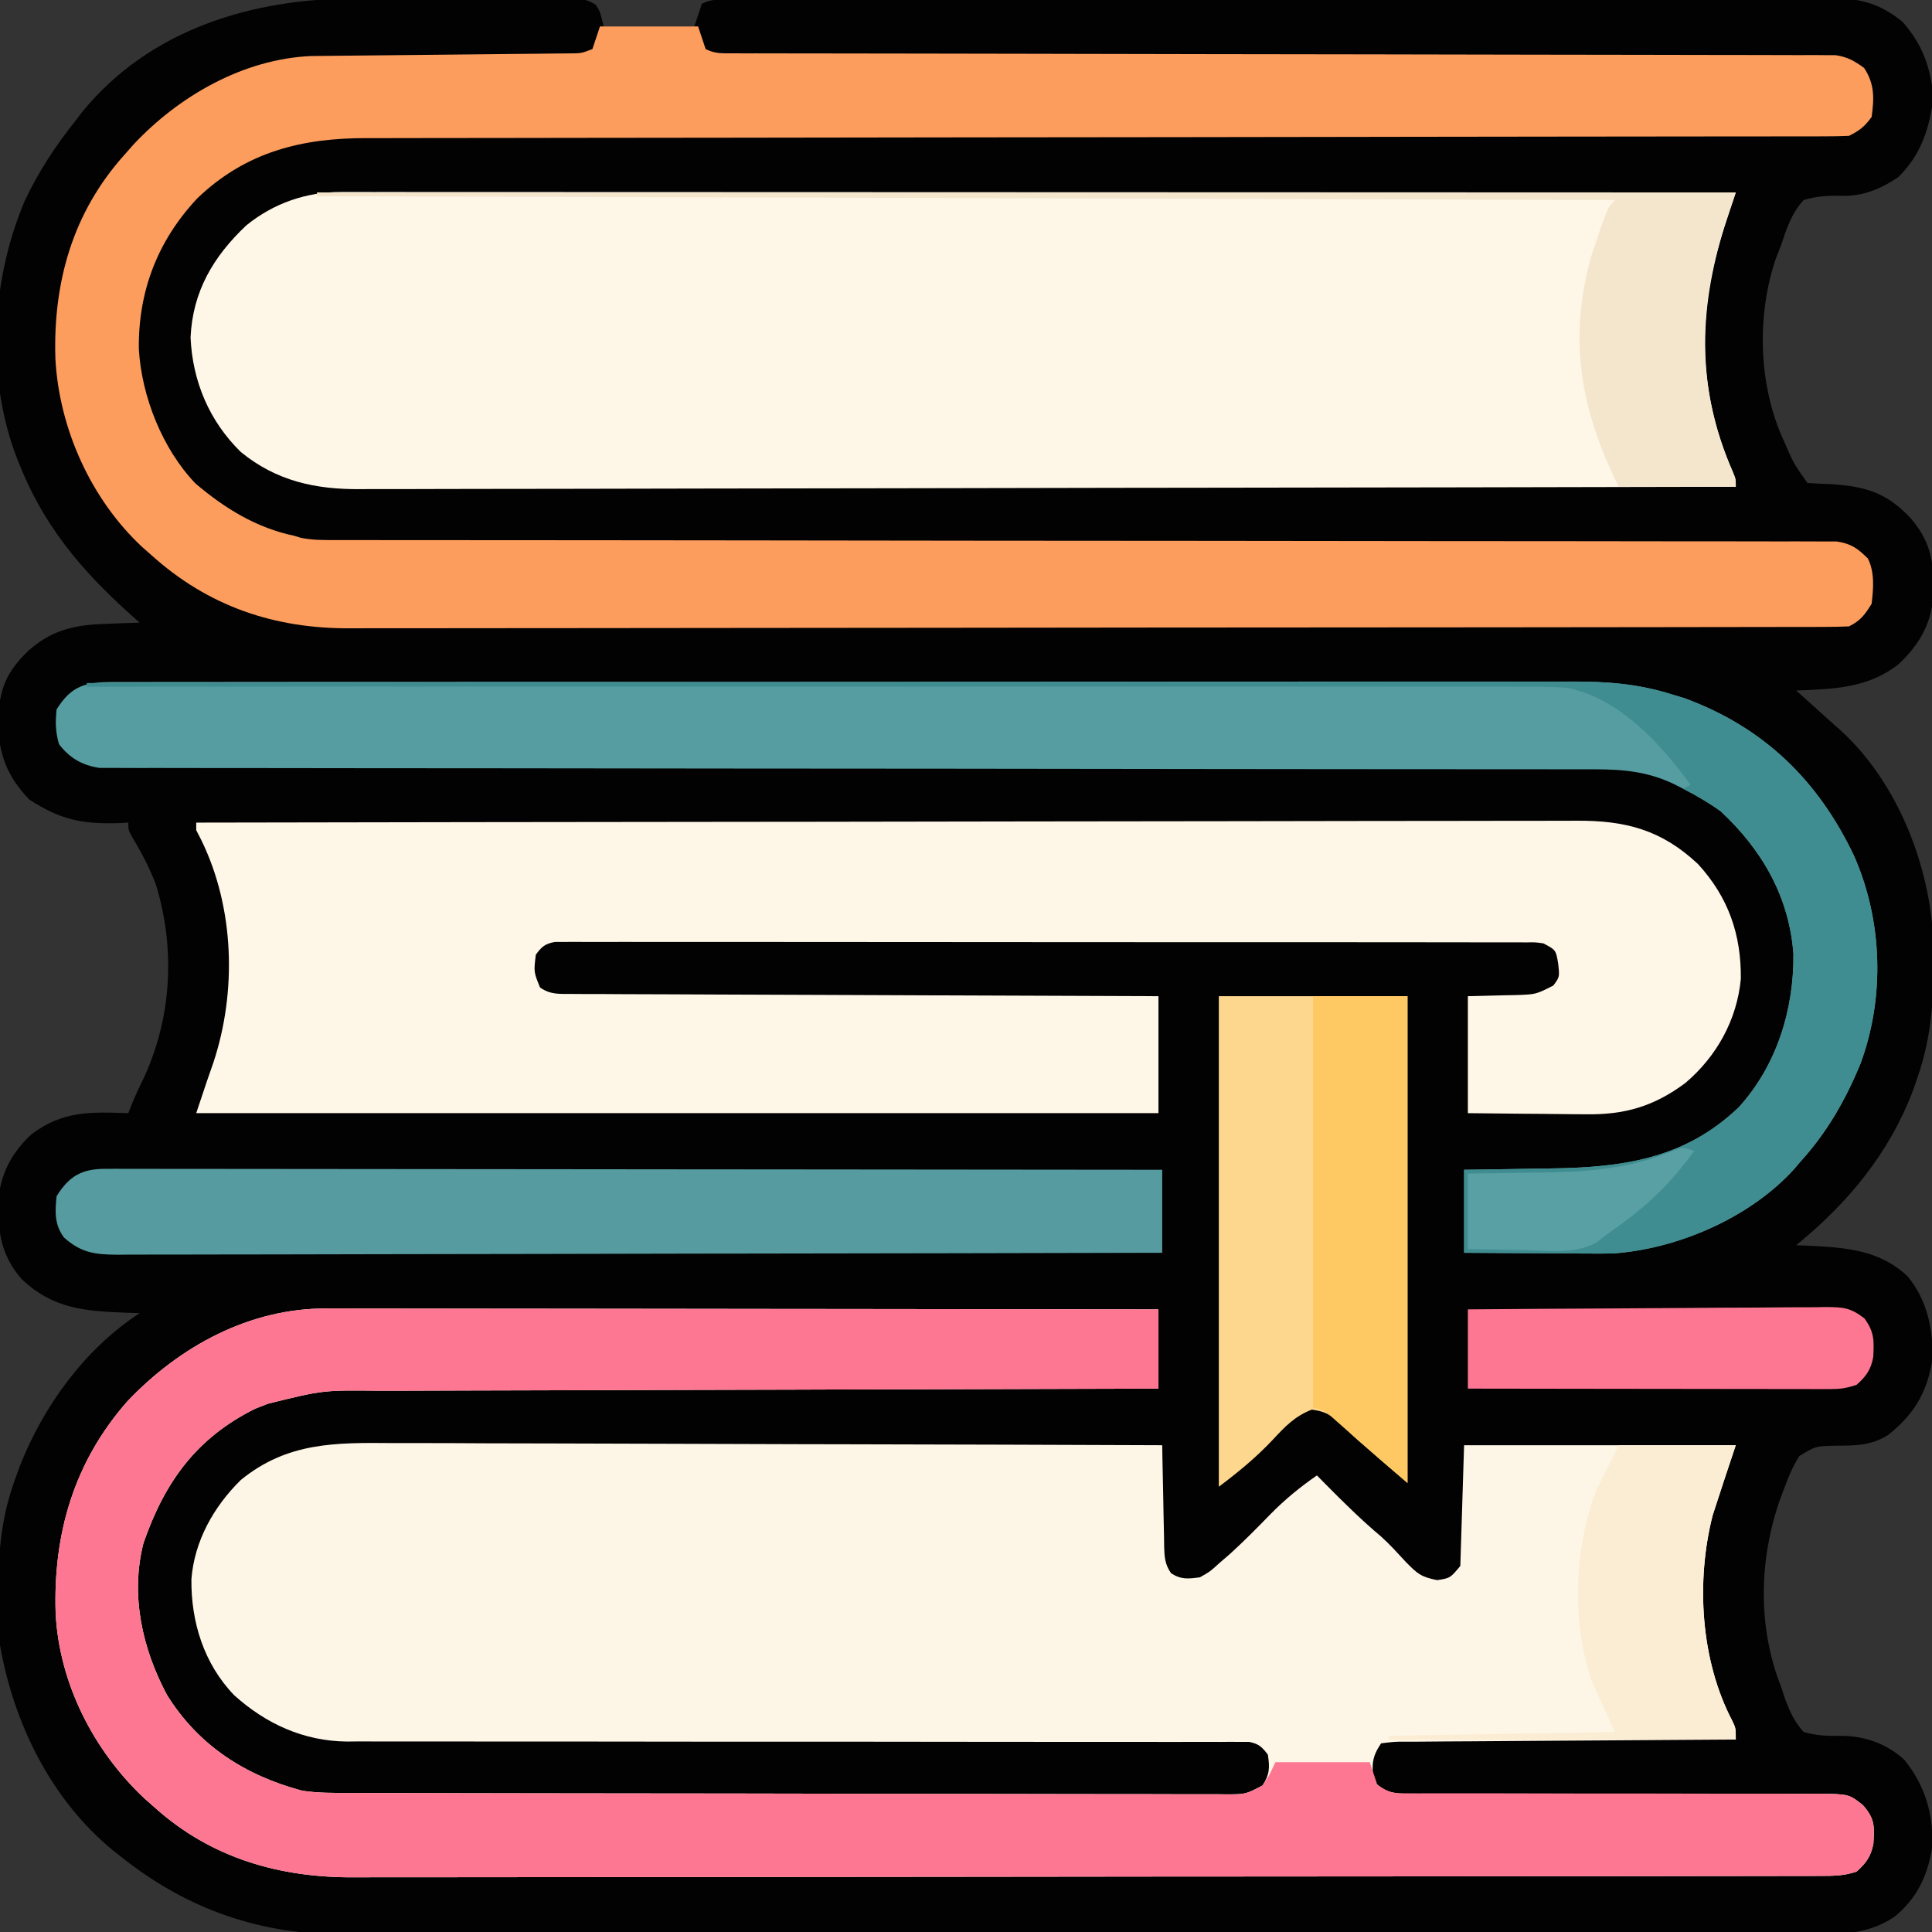 <?xml version="1.0" encoding="UTF-8"?>
<svg version="1.1" xmlns="http://www.w3.org/2000/svg" width="512" height="512">
<rect width="100%" height="100%" fill="#333333" stroke="none"/>
<path d="M0 0 C1.768 -0.002 3.536 -0.005 5.304 -0.009 C8.98 -0.013 12.655 -0.007 16.332 0.007 C21.045 0.025 25.758 0.014 30.471 -0.003 C34.108 -0.014 37.746 -0.011 41.383 -0.003 C43.122 -0.001 44.861 -0.003 46.6 -0.01 C49.02 -0.018 51.439 -0.006 53.858 0.01 C54.575 0.004 55.292 -0.002 56.03 -0.008 C58.856 0.028 60.855 0.077 63.241 1.673 C64.336 3.398 64.336 3.398 65.336 7.398 C73.256 7.398 81.176 7.398 89.336 7.398 C89.996 5.418 90.656 3.438 91.336 1.398 C93.84 0.146 95.535 0.27 98.339 0.264 C99.404 0.26 100.469 0.255 101.566 0.251 C102.745 0.251 103.924 0.251 105.14 0.251 C106.385 0.248 107.631 0.244 108.914 0.24 C112.383 0.23 115.852 0.226 119.321 0.224 C123.058 0.22 126.795 0.21 130.532 0.202 C139.564 0.182 148.595 0.172 157.627 0.163 C161.878 0.158 166.13 0.153 170.382 0.148 C184.514 0.131 198.646 0.116 212.778 0.109 C216.447 0.107 220.116 0.105 223.785 0.103 C224.697 0.103 225.608 0.102 226.548 0.102 C241.319 0.094 256.089 0.068 270.859 0.036 C286.02 0.003 301.18 -0.015 316.34 -0.019 C324.854 -0.021 333.368 -0.03 341.881 -0.055 C349.133 -0.077 356.384 -0.085 363.635 -0.075 C367.334 -0.071 371.033 -0.072 374.732 -0.092 C378.745 -0.113 382.757 -0.102 386.77 -0.089 C387.936 -0.1 389.102 -0.111 390.304 -0.123 C398.135 -0.06 403.331 1.152 409.543 6.188 C414.803 12.202 416.865 17.998 417.711 25.898 C416.824 34.175 414.427 41.498 408.336 47.398 C403.691 50.486 398.932 52.489 393.312 52.293 C389.697 52.204 386.811 52.369 383.336 53.398 C380.11 56.939 378.817 60.895 377.336 65.398 C376.927 66.434 376.519 67.469 376.098 68.535 C370.765 83.728 371.3 102.604 378.059 117.191 C380.64 123.183 380.64 123.183 384.336 128.398 C386.501 128.532 388.668 128.63 390.836 128.711 C399.971 129.35 405.478 131.068 411.773 137.836 C417.342 144.305 417.959 150.245 417.707 158.598 C416.98 166.048 413.927 171.197 408.586 176.336 C400.422 182.785 391.438 182.982 381.336 183.398 C381.977 183.967 382.617 184.535 383.277 185.121 C385.978 187.532 388.657 189.964 391.336 192.398 C391.965 192.948 392.594 193.497 393.242 194.062 C408.321 207.932 416.797 229.814 417.719 249.926 C418.045 262.63 417.605 274.36 413.336 286.398 C412.974 287.445 412.611 288.492 412.238 289.57 C405.905 306.144 394.971 319.303 381.336 330.398 C382.314 330.436 383.293 330.473 384.301 330.512 C394.267 331.012 403.206 331.494 410.832 338.59 C416.185 345.027 417.872 353.226 417.336 361.398 C415.838 369.81 412.322 375.462 405.629 380.746 C401.027 383.543 397.038 383.497 391.711 383.523 C386.477 383.652 386.477 383.652 382.176 386.254 C380.522 388.915 379.399 391.451 378.336 394.398 C377.941 395.44 377.547 396.482 377.141 397.555 C371.473 413.568 371.061 431.504 377.336 447.398 C377.714 448.547 378.091 449.696 378.48 450.879 C379.79 454.253 380.904 456.713 383.336 459.398 C386.71 460.378 389.571 460.462 393.078 460.418 C399.364 460.38 405.297 462.447 409.988 466.746 C415.59 473.614 417.91 481.649 417.336 490.398 C416.019 497.794 413.244 503.609 407.336 508.398 C399.605 513.595 391.587 512.961 382.633 512.913 C380.915 512.918 379.198 512.925 377.48 512.934 C372.769 512.953 368.058 512.946 363.347 512.936 C358.262 512.929 353.177 512.945 348.093 512.958 C338.132 512.98 328.171 512.98 318.21 512.971 C310.108 512.965 302.006 512.966 293.905 512.973 C292.751 512.974 291.598 512.974 290.409 512.975 C288.066 512.977 285.722 512.979 283.378 512.981 C261.395 512.998 239.411 512.989 217.428 512.972 C197.343 512.957 177.259 512.972 157.174 513.001 C136.534 513.03 115.894 513.041 95.254 513.032 C92.916 513.031 90.577 513.03 88.239 513.029 C87.089 513.028 85.938 513.028 84.753 513.027 C76.673 513.025 68.593 513.035 60.512 513.049 C50.647 513.067 40.782 513.067 30.917 513.044 C25.89 513.033 20.863 513.03 15.836 513.048 C11.221 513.065 6.606 513.059 1.991 513.034 C0.334 513.029 -1.323 513.033 -2.98 513.046 C-25.477 513.209 -44.991 506.503 -62.664 492.398 C-63.382 491.834 -64.1 491.269 -64.84 490.688 C-81.26 477.105 -91.015 457.1 -94.664 436.398 C-95.074 431.784 -95.142 427.216 -95.102 422.586 C-95.094 421.361 -95.086 420.135 -95.079 418.873 C-94.908 409.45 -93.889 401.272 -90.664 392.398 C-90.228 391.194 -89.793 389.99 -89.344 388.75 C-83.024 372.831 -72.148 357.861 -57.664 348.398 C-58.798 348.361 -59.933 348.324 -61.102 348.285 C-72.086 347.844 -80.505 347.342 -88.898 339.395 C-94.555 333 -95.38 326.208 -95.109 317.84 C-94.217 310.944 -91.386 305.667 -86.289 300.961 C-78.02 294.75 -70.605 295.053 -60.664 295.398 C-60.384 294.678 -60.105 293.957 -59.816 293.215 C-58.717 290.529 -57.491 287.947 -56.227 285.336 C-49.073 269.356 -48.249 251.484 -53.375 234.723 C-55.05 230.403 -57.099 226.436 -59.492 222.473 C-60.664 220.398 -60.664 220.398 -60.664 218.398 C-61.57 218.445 -62.476 218.491 -63.41 218.539 C-73.132 218.827 -78.877 217.529 -86.914 212.273 C-92.826 206.093 -94.979 200.34 -95.227 191.773 C-94.889 183.158 -93.104 178.45 -86.852 172.586 C-80.517 167.087 -74.328 165.939 -66.227 165.711 C-65.4 165.677 -64.573 165.643 -63.721 165.607 C-61.702 165.526 -59.683 165.46 -57.664 165.398 C-58.807 164.381 -58.807 164.381 -59.973 163.344 C-73.431 151.267 -83.549 139.148 -90.039 122.148 C-90.278 121.524 -90.516 120.899 -90.762 120.255 C-98.383 99.115 -96.803 74.024 -88.055 53.516 C-84.439 45.837 -79.94 39.028 -74.664 32.398 C-73.869 31.356 -73.869 31.356 -73.059 30.293 C-55.065 8.035 -27.51 -0.112 0 0 Z " fill="#030202" transform="translate(94.664,-0.398)"/>
<path d="M0 0 C1.419 -0.003 1.419 -0.003 2.867 -0.005 C6.021 -0.008 9.174 0.003 12.328 0.013 C14.595 0.014 16.862 0.014 19.129 0.013 C25.273 0.012 31.417 0.024 37.561 0.038 C43.986 0.05 50.411 0.051 56.836 0.054 C67.616 0.059 78.396 0.072 89.176 0.09 C100.277 0.108 111.378 0.122 122.479 0.131 C123.164 0.131 123.849 0.132 124.555 0.132 C127.991 0.135 131.427 0.137 134.863 0.14 C163.344 0.161 191.825 0.196 220.306 0.241 C220.306 7.171 220.306 14.101 220.306 21.241 C217.512 21.246 214.717 21.252 211.838 21.258 C186.185 21.314 160.531 21.384 134.877 21.469 C131.511 21.481 128.146 21.492 124.78 21.503 C124.11 21.505 123.44 21.507 122.75 21.51 C111.916 21.545 101.082 21.57 90.249 21.591 C79.124 21.613 67.999 21.646 56.874 21.689 C50.629 21.713 44.384 21.732 38.138 21.738 C32.256 21.744 26.373 21.764 20.491 21.795 C18.336 21.804 16.182 21.807 14.027 21.806 C-1.105 21.629 -1.105 21.629 -15.694 25.241 C-16.81 25.678 -17.926 26.114 -19.077 26.565 C-34.643 34.304 -43.041 45.935 -48.694 62.241 C-52.175 76.01 -49.008 90.059 -42.483 102.354 C-34.15 115.799 -21.754 123.753 -6.634 127.79 C-2.312 128.452 1.967 128.389 6.334 128.388 C7.352 128.391 8.37 128.395 9.419 128.399 C12.835 128.41 16.252 128.414 19.668 128.418 C22.115 128.424 24.563 128.43 27.01 128.437 C34.354 128.457 41.698 128.467 49.042 128.476 C52.501 128.481 55.959 128.486 59.418 128.491 C70.914 128.508 82.41 128.523 93.906 128.53 C96.887 128.532 99.867 128.534 102.848 128.536 C103.589 128.536 104.33 128.537 105.093 128.537 C117.108 128.545 129.123 128.571 141.138 128.603 C153.473 128.636 165.809 128.654 178.144 128.658 C185.07 128.66 191.996 128.668 198.922 128.694 C205.432 128.718 211.942 128.722 218.451 128.711 C220.844 128.711 223.237 128.717 225.63 128.731 C228.889 128.748 232.147 128.741 235.406 128.728 C236.36 128.739 237.313 128.75 238.296 128.761 C243.438 128.746 243.438 128.746 247.898 126.401 C249.805 123.475 249.816 121.666 249.306 118.241 C247.762 116.211 246.878 115.35 244.35 114.866 C243.6 114.866 242.851 114.867 242.079 114.867 C240.779 114.856 240.779 114.856 239.453 114.846 C238.501 114.853 237.548 114.861 236.567 114.869 C235.555 114.865 234.543 114.861 233.501 114.857 C230.095 114.848 226.689 114.86 223.283 114.872 C220.847 114.869 218.411 114.865 215.976 114.86 C210.721 114.852 205.466 114.852 200.212 114.86 C192.602 114.872 184.993 114.863 177.383 114.848 C165.022 114.824 152.661 114.811 140.3 114.807 C139.19 114.806 139.19 114.806 138.057 114.806 C129.809 114.803 121.562 114.803 113.314 114.804 C110.328 114.804 107.342 114.804 104.356 114.805 C103.619 114.805 102.882 114.805 102.123 114.805 C89.818 114.806 77.513 114.791 65.208 114.764 C57.624 114.748 50.039 114.746 42.455 114.761 C36.633 114.772 30.811 114.762 24.99 114.744 C22.608 114.741 20.226 114.744 17.844 114.754 C14.583 114.768 11.323 114.756 8.062 114.739 C7.127 114.749 6.192 114.759 5.229 114.769 C-6.213 114.645 -16.178 110.1 -24.631 102.498 C-32.661 94.157 -36.093 83.073 -35.967 71.721 C-35.172 61.602 -30.061 52.526 -22.885 45.459 C-10.515 35.378 2.239 35.538 17.415 35.673 C19.643 35.674 21.871 35.673 24.1 35.671 C30.12 35.669 36.139 35.699 42.159 35.734 C48.461 35.765 54.763 35.768 61.065 35.774 C71.633 35.787 82.201 35.819 92.769 35.863 C103.649 35.909 114.528 35.945 125.408 35.966 C126.08 35.967 126.752 35.968 127.444 35.97 C130.815 35.976 134.186 35.983 137.557 35.989 C165.474 36.041 193.39 36.129 221.306 36.241 C221.328 37.671 221.328 37.671 221.35 39.13 C221.408 42.67 221.486 46.209 221.569 49.748 C221.602 51.279 221.63 52.811 221.653 54.342 C221.686 56.545 221.739 58.746 221.795 60.948 C221.804 61.974 221.804 61.974 221.814 63.022 C221.902 65.865 222.001 67.806 223.659 70.17 C226.31 71.893 228.223 71.656 231.306 71.241 C233.98 69.73 233.98 69.73 236.431 67.491 C237.852 66.267 237.852 66.267 239.302 65.018 C243.008 61.65 246.513 58.083 250.009 54.5 C253.846 50.598 257.814 47.351 262.306 44.241 C263.008 44.953 263.709 45.666 264.431 46.401 C269.256 51.28 274.084 56.052 279.341 60.471 C281.676 62.573 283.739 64.869 285.869 67.178 C288.904 70.255 289.823 71.147 294.181 71.991 C297.615 71.454 297.615 71.454 300.306 68.241 C300.636 57.681 300.966 47.121 301.306 36.241 C325.066 36.241 348.826 36.241 373.306 36.241 C371.821 40.696 371.821 40.696 370.306 45.241 C369.587 47.404 368.877 49.57 368.181 51.741 C367.849 52.761 367.516 53.782 367.173 54.834 C362.73 72.287 363.948 93.238 372.401 109.323 C373.306 111.241 373.306 111.241 373.306 114.241 C372.133 114.246 370.96 114.252 369.751 114.258 C358.715 114.315 347.678 114.388 336.642 114.476 C330.967 114.521 325.293 114.56 319.618 114.587 C314.146 114.613 308.673 114.653 303.201 114.704 C301.11 114.72 299.018 114.732 296.926 114.738 C294.005 114.748 291.084 114.776 288.162 114.808 C287.29 114.807 286.419 114.805 285.52 114.804 C282.876 114.81 282.876 114.81 279.306 115.241 C276.837 118.945 276.837 120.862 277.306 125.241 C280.21 128.126 282.358 128.614 286.379 128.606 C287.914 128.614 287.914 128.614 289.48 128.622 C290.597 128.612 291.714 128.603 292.864 128.594 C294.045 128.596 295.226 128.598 296.443 128.6 C299.679 128.604 302.914 128.595 306.15 128.582 C309.539 128.573 312.929 128.584 316.319 128.595 C327.134 128.625 337.949 128.624 348.764 128.605 C355.87 128.592 362.976 128.594 370.082 128.623 C373.455 128.636 376.827 128.639 380.2 128.618 C383.964 128.599 387.726 128.611 391.489 128.629 C393.159 128.609 393.159 128.609 394.862 128.588 C403.29 128.678 403.29 128.678 406.999 131.622 C410.192 135.246 410.054 137.236 409.771 141.862 C409.118 145.206 407.838 146.998 405.306 149.241 C401.862 150.388 399.21 150.369 395.576 150.375 C394.885 150.377 394.194 150.379 393.481 150.382 C391.148 150.389 388.815 150.388 386.481 150.388 C384.798 150.391 383.115 150.395 381.432 150.399 C376.793 150.409 372.154 150.413 367.515 150.415 C362.517 150.419 357.519 150.429 352.521 150.437 C340.44 150.457 328.36 150.467 316.279 150.476 C310.59 150.481 304.9 150.486 299.211 150.491 C280.296 150.508 261.38 150.523 242.465 150.53 C237.554 150.532 232.644 150.534 227.733 150.536 C225.902 150.536 225.902 150.536 224.034 150.537 C204.277 150.545 184.519 150.571 164.761 150.603 C144.474 150.636 124.186 150.654 103.899 150.658 C92.51 150.66 81.12 150.668 69.731 150.694 C60.027 150.716 50.324 150.724 40.621 150.714 C35.673 150.709 30.726 150.711 25.778 150.731 C21.24 150.748 16.702 150.747 12.164 150.732 C10.531 150.73 8.897 150.734 7.264 150.746 C-12.471 150.881 -30.695 145.729 -45.694 132.241 C-47.036 131.055 -47.036 131.055 -48.405 129.846 C-61.888 117.231 -71.038 99.289 -71.948 80.733 C-72.625 59.682 -67.065 40.676 -52.959 24.627 C-39.073 9.999 -20.468 -0.137 0 0 Z " fill="#FDF5E6" transform="translate(86.694,346.759)"/>
<path d="M0 0 C1.318 -0.002 2.635 -0.004 3.993 -0.006 C5.459 -0.003 6.925 -0 8.391 0.003 C9.945 0.002 11.5 0.001 13.054 0 C17.332 -0.002 21.61 0.002 25.888 0.007 C30.499 0.011 35.11 0.01 39.72 0.009 C47.711 0.009 55.702 0.012 63.692 0.017 C75.245 0.025 86.799 0.028 98.352 0.029 C117.095 0.031 135.839 0.038 154.582 0.048 C172.792 0.057 191.001 0.064 209.211 0.068 C210.333 0.068 211.455 0.069 212.611 0.069 C218.24 0.07 223.869 0.071 229.498 0.073 C276.21 0.083 322.923 0.101 369.636 0.123 C369.435 0.723 369.235 1.324 369.028 1.942 C368.762 2.739 368.496 3.536 368.222 4.357 C367.96 5.143 367.698 5.928 367.427 6.738 C359.726 29.938 358.881 51.564 368.901 74.303 C369.636 76.123 369.636 76.123 369.636 78.123 C321.685 78.238 273.734 78.326 225.784 78.378 C220.121 78.385 214.458 78.391 208.796 78.398 C207.669 78.399 206.541 78.4 205.38 78.402 C187.133 78.423 168.886 78.463 150.639 78.509 C131.912 78.556 113.186 78.583 94.459 78.593 C82.906 78.6 71.353 78.622 59.801 78.663 C51.876 78.689 43.951 78.697 36.026 78.691 C31.455 78.687 26.885 78.692 22.314 78.719 C18.124 78.744 13.934 78.745 9.744 78.728 C8.234 78.725 6.723 78.732 5.213 78.747 C-6.692 78.865 -17.134 76.614 -26.556 68.896 C-34.889 60.726 -39.344 50.216 -39.864 38.561 C-39.313 26.352 -33.82 17.098 -25.114 8.873 C-17.87 2.976 -9.224 -0.003 0 0 Z " fill="#FEF6E7" transform="translate(90.364,50.877)"/>
<path d="M0 0 C48.112 -0.092 96.224 -0.162 144.336 -0.204 C150.017 -0.209 155.697 -0.214 161.377 -0.22 C162.508 -0.221 163.639 -0.222 164.804 -0.223 C183.113 -0.24 201.423 -0.272 219.733 -0.309 C238.52 -0.346 257.308 -0.368 276.096 -0.376 C287.688 -0.382 299.281 -0.399 310.874 -0.432 C318.824 -0.453 326.774 -0.459 334.723 -0.454 C339.31 -0.451 343.896 -0.455 348.483 -0.477 C352.685 -0.496 356.887 -0.497 361.089 -0.484 C362.606 -0.482 364.123 -0.487 365.64 -0.5 C378.725 -0.602 388.31 1.887 398 11 C406.037 19.771 409.459 29.658 409.34 41.418 C408.307 52.306 402.921 61.972 394.645 69 C386.285 75.221 378.499 77.481 368.152 77.293 C366.806 77.287 366.806 77.287 365.433 77.28 C362.601 77.263 359.77 77.226 356.938 77.188 C355.003 77.172 353.069 77.159 351.135 77.146 C346.423 77.116 341.712 77.057 337 77 C337 66.77 337 56.54 337 46 C346.75 45.75 346.75 45.75 349.804 45.702 C355.047 45.519 355.047 45.519 359.645 43.18 C361.326 40.915 361.326 40.915 360.938 37.375 C360.325 33.745 360.325 33.745 357 32 C354.884 31.7 354.884 31.7 352.516 31.746 C351.131 31.737 351.131 31.737 349.717 31.728 C348.192 31.734 348.192 31.734 346.637 31.739 C345.019 31.734 345.019 31.734 343.369 31.728 C339.737 31.717 336.105 31.721 332.473 31.725 C329.876 31.721 327.28 31.716 324.683 31.71 C318.352 31.697 312.021 31.695 305.689 31.698 C300.545 31.699 295.4 31.698 290.256 31.693 C289.525 31.693 288.793 31.692 288.04 31.692 C286.554 31.69 285.068 31.689 283.582 31.688 C269.642 31.677 255.701 31.679 241.761 31.685 C228.998 31.691 216.235 31.679 203.472 31.66 C190.377 31.641 177.281 31.633 164.185 31.636 C156.829 31.638 149.473 31.636 142.117 31.622 C135.203 31.609 128.289 31.611 121.374 31.624 C118.831 31.626 116.288 31.624 113.744 31.615 C110.284 31.605 106.824 31.613 103.363 31.626 C101.838 31.615 101.838 31.615 100.283 31.603 C99.359 31.611 98.435 31.618 97.484 31.625 C96.285 31.625 96.285 31.625 95.062 31.625 C92.444 32.101 91.562 32.869 90 35 C89.438 39.57 89.438 39.57 91.117 43.694 C93.906 45.628 96.138 45.386 99.511 45.399 C100.175 45.405 100.839 45.412 101.523 45.419 C103.753 45.438 105.982 45.435 108.212 45.432 C109.808 45.441 111.405 45.452 113.001 45.463 C117.34 45.491 121.678 45.5 126.017 45.506 C130.549 45.515 135.081 45.542 139.614 45.566 C148.199 45.61 156.783 45.638 165.368 45.661 C175.141 45.688 184.913 45.732 194.686 45.778 C214.79 45.871 234.895 45.94 255 46 C255 56.23 255 66.46 255 77 C170.85 77 86.7 77 0 77 C3 68 3 68 4.562 63.562 C10.791 44.719 10.123 22.547 1.332 4.594 C0.673 3.31 0.673 3.31 0 2 C0 1.34 0 0.68 0 0 Z " fill="#FEF6E7" transform="translate(52,218)"/>
<path d="M0 0 C8.58 0 17.16 0 26 0 C26.99 2.97 26.99 2.97 28 6 C30.485 7.242 32.136 7.127 34.917 7.13 C36.486 7.136 36.486 7.136 38.087 7.141 C39.245 7.14 40.403 7.139 41.596 7.138 C42.819 7.141 44.043 7.144 45.303 7.147 C48.709 7.153 52.115 7.156 55.522 7.157 C59.191 7.158 62.861 7.166 66.53 7.173 C72.893 7.185 79.255 7.193 85.617 7.199 C95.671 7.21 105.725 7.23 115.778 7.252 C119.216 7.26 122.654 7.267 126.091 7.275 C126.95 7.276 127.81 7.278 128.695 7.28 C138.48 7.301 148.265 7.32 158.05 7.338 C159.392 7.34 159.392 7.34 160.761 7.343 C175.262 7.369 189.763 7.388 204.264 7.404 C219.143 7.422 234.022 7.451 248.901 7.489 C258.083 7.513 267.265 7.527 276.448 7.529 C282.739 7.531 289.031 7.544 295.322 7.565 C298.954 7.577 302.586 7.584 306.218 7.578 C310.153 7.572 314.088 7.589 318.023 7.608 C319.174 7.602 320.326 7.597 321.512 7.591 C323.093 7.605 323.093 7.605 324.705 7.618 C326.068 7.62 326.068 7.62 327.458 7.622 C330.589 8.088 332.448 9.149 335 11 C337.814 15.222 337.683 19.04 337 24 C335.115 26.576 333.807 27.597 331 29 C328.811 29.098 326.619 29.128 324.428 29.13 C323.399 29.133 323.399 29.133 322.349 29.136 C320.027 29.142 317.705 29.14 315.382 29.138 C313.71 29.14 312.037 29.143 310.364 29.147 C305.749 29.154 301.135 29.156 296.52 29.157 C291.55 29.158 286.58 29.166 281.609 29.173 C272.99 29.185 264.37 29.193 255.75 29.199 C242.124 29.21 228.498 29.23 214.873 29.252 C210.213 29.26 205.553 29.267 200.894 29.275 C199.147 29.277 199.147 29.277 197.365 29.28 C184.098 29.301 170.831 29.32 157.564 29.338 C156.351 29.34 155.138 29.341 153.888 29.343 C134.241 29.369 114.593 29.388 94.946 29.404 C74.78 29.422 54.615 29.451 34.45 29.489 C22.01 29.513 9.569 29.527 -2.871 29.529 C-11.402 29.531 -19.932 29.544 -28.462 29.565 C-33.382 29.577 -38.303 29.584 -43.224 29.578 C-47.733 29.573 -52.241 29.582 -56.75 29.601 C-58.377 29.606 -60.005 29.605 -61.632 29.599 C-78.971 29.54 -93.885 33.224 -106.75 45.594 C-117.268 56.842 -122.396 70.211 -122.207 85.539 C-121.457 98.071 -115.985 111.947 -107.203 121.125 C-99.434 127.737 -91.05 132.892 -81 135 C-80.438 135.171 -79.877 135.343 -79.298 135.519 C-76.217 136.164 -73.298 136.126 -70.15 136.127 C-69.458 136.129 -68.766 136.131 -68.053 136.132 C-65.723 136.137 -63.393 136.134 -61.063 136.131 C-59.381 136.133 -57.698 136.135 -56.015 136.138 C-52.35 136.142 -48.686 136.144 -45.021 136.143 C-39.059 136.141 -33.098 136.146 -27.136 136.152 C-18.48 136.16 -9.825 136.165 -1.17 136.169 C12.505 136.174 26.179 136.191 39.854 136.21 C44.53 136.216 49.207 136.223 53.883 136.229 C55.636 136.231 55.636 136.231 57.424 136.234 C70.731 136.252 84.037 136.268 97.344 136.283 C99.168 136.285 99.168 136.285 101.03 136.287 C120.756 136.309 140.482 136.32 160.207 136.327 C180.447 136.335 200.687 136.359 220.927 136.395 C233.418 136.417 245.909 136.427 258.401 136.421 C266.956 136.418 275.512 136.429 284.068 136.452 C289.008 136.464 293.948 136.47 298.889 136.459 C303.408 136.449 307.927 136.457 312.447 136.48 C314.085 136.485 315.723 136.483 317.361 136.474 C319.582 136.463 321.803 136.476 324.024 136.495 C325.259 136.496 326.495 136.497 327.768 136.498 C331.607 137.094 333.258 138.301 336 141 C337.849 144.697 337.476 148.965 337 153 C335.204 155.934 334.056 157.472 331 159 C328.788 159.099 326.573 159.131 324.359 159.134 C323.665 159.137 322.971 159.139 322.256 159.141 C319.908 159.148 317.561 159.148 315.213 159.147 C313.521 159.15 311.83 159.154 310.139 159.158 C305.473 159.168 300.807 159.172 296.141 159.175 C291.116 159.179 286.09 159.188 281.065 159.197 C268.916 159.217 256.767 159.227 244.617 159.236 C238.897 159.24 233.177 159.245 227.456 159.251 C208.44 159.268 189.423 159.282 170.407 159.289 C165.469 159.291 160.531 159.293 155.593 159.295 C154.365 159.296 153.138 159.296 151.874 159.297 C132.005 159.305 112.137 159.33 92.268 159.363 C71.871 159.396 51.474 159.414 31.077 159.417 C19.625 159.419 8.172 159.428 -3.28 159.453 C-13.037 159.475 -22.795 159.483 -32.552 159.474 C-37.528 159.469 -42.504 159.471 -47.479 159.49 C-52.042 159.508 -56.604 159.507 -61.167 159.491 C-62.811 159.489 -64.454 159.493 -66.098 159.505 C-86.227 159.642 -103.847 153.712 -119 140 C-119.77 139.323 -120.539 138.646 -121.332 137.949 C-134.912 125.294 -143.349 106.524 -144.32 88.035 C-144.958 67.843 -139.74 49.282 -126 34 C-125.221 33.117 -124.443 32.234 -123.641 31.324 C-111.614 18.461 -94.523 8.642 -76.572 7.849 C-74.603 7.83 -74.603 7.83 -72.595 7.811 C-71.868 7.802 -71.14 7.794 -70.391 7.785 C-68.818 7.768 -67.246 7.753 -65.673 7.74 C-63.185 7.719 -60.697 7.692 -58.209 7.663 C-52.034 7.593 -45.858 7.534 -39.682 7.474 C-34.456 7.423 -29.23 7.368 -24.004 7.308 C-21.551 7.282 -19.099 7.261 -16.647 7.24 C-15.146 7.224 -13.646 7.207 -12.146 7.189 C-10.835 7.177 -9.525 7.164 -8.174 7.151 C-4.976 7.142 -4.976 7.142 -2 6 C-1.34 4.02 -0.68 2.04 0 0 Z " fill="#FD9D5D" transform="translate(159,7)"/>
<path d="M0 0 C1.419 -0.003 1.419 -0.003 2.867 -0.005 C6.021 -0.008 9.174 0.003 12.328 0.013 C14.595 0.014 16.862 0.014 19.129 0.013 C25.273 0.012 31.417 0.024 37.561 0.038 C43.986 0.05 50.411 0.051 56.836 0.054 C67.616 0.059 78.396 0.072 89.176 0.09 C100.277 0.108 111.378 0.122 122.479 0.131 C123.164 0.131 123.849 0.132 124.555 0.132 C127.991 0.135 131.427 0.137 134.863 0.14 C163.344 0.161 191.825 0.196 220.306 0.241 C220.306 7.171 220.306 14.101 220.306 21.241 C217.512 21.246 214.717 21.252 211.838 21.258 C186.185 21.314 160.531 21.384 134.877 21.469 C131.511 21.481 128.146 21.492 124.78 21.503 C124.11 21.505 123.44 21.507 122.75 21.51 C111.916 21.545 101.082 21.57 90.249 21.591 C79.124 21.613 67.999 21.646 56.874 21.689 C50.629 21.713 44.384 21.732 38.138 21.738 C32.256 21.744 26.373 21.764 20.491 21.795 C18.336 21.804 16.182 21.807 14.027 21.806 C-1.105 21.629 -1.105 21.629 -15.694 25.241 C-16.81 25.678 -17.926 26.114 -19.077 26.565 C-34.643 34.304 -43.041 45.935 -48.694 62.241 C-52.175 76.01 -49.008 90.059 -42.483 102.354 C-34.15 115.799 -21.754 123.753 -6.634 127.79 C-2.312 128.452 1.967 128.389 6.334 128.388 C7.352 128.391 8.37 128.395 9.419 128.399 C12.835 128.41 16.252 128.414 19.668 128.418 C22.115 128.424 24.563 128.43 27.01 128.437 C34.354 128.457 41.698 128.467 49.042 128.476 C52.501 128.481 55.959 128.486 59.418 128.491 C70.914 128.508 82.41 128.523 93.906 128.53 C96.887 128.532 99.867 128.534 102.848 128.536 C103.589 128.536 104.33 128.537 105.093 128.537 C117.108 128.545 129.123 128.571 141.138 128.603 C153.473 128.636 165.809 128.654 178.144 128.658 C185.07 128.66 191.996 128.668 198.922 128.694 C205.432 128.718 211.942 128.722 218.451 128.711 C220.844 128.711 223.237 128.717 225.63 128.731 C228.889 128.748 232.147 128.741 235.406 128.728 C236.36 128.739 237.313 128.75 238.296 128.761 C243.387 128.758 243.387 128.758 247.8 126.46 C249.525 124.024 249.525 124.024 251.306 120.241 C259.556 120.241 267.806 120.241 276.306 120.241 C276.966 122.221 277.626 124.201 278.306 126.241 C281.573 128.418 282.48 128.489 286.258 128.485 C287.791 128.491 287.791 128.491 289.355 128.497 C290.476 128.492 291.596 128.486 292.751 128.48 C293.932 128.482 295.112 128.484 296.329 128.486 C299.569 128.491 302.808 128.487 306.048 128.481 C309.441 128.478 312.833 128.49 316.226 128.502 C327.782 128.539 339.338 128.557 350.894 128.546 C357.277 128.54 363.659 128.551 370.042 128.582 C373.418 128.598 376.794 128.604 380.17 128.588 C383.938 128.573 387.705 128.59 391.474 128.613 C392.588 128.601 393.703 128.589 394.851 128.577 C403.29 128.679 403.29 128.679 407 131.623 C410.192 135.246 410.054 137.237 409.771 141.862 C409.118 145.206 407.838 146.998 405.306 149.241 C401.862 150.388 399.21 150.369 395.576 150.375 C394.885 150.377 394.194 150.379 393.481 150.382 C391.148 150.389 388.815 150.388 386.481 150.388 C384.798 150.391 383.115 150.395 381.432 150.399 C376.793 150.409 372.154 150.413 367.515 150.415 C362.517 150.419 357.519 150.429 352.521 150.437 C340.44 150.457 328.36 150.467 316.279 150.476 C310.59 150.481 304.9 150.486 299.211 150.491 C280.296 150.508 261.38 150.523 242.465 150.53 C237.554 150.532 232.644 150.534 227.733 150.536 C225.902 150.536 225.902 150.536 224.034 150.537 C204.277 150.545 184.519 150.571 164.761 150.603 C144.474 150.636 124.186 150.654 103.899 150.658 C92.51 150.66 81.12 150.668 69.731 150.694 C60.027 150.716 50.324 150.724 40.621 150.714 C35.673 150.709 30.726 150.711 25.778 150.731 C21.24 150.748 16.702 150.747 12.164 150.732 C10.531 150.73 8.897 150.734 7.264 150.746 C-12.471 150.881 -30.695 145.729 -45.694 132.241 C-47.036 131.055 -47.036 131.055 -48.405 129.846 C-61.888 117.231 -71.038 99.289 -71.948 80.733 C-72.625 59.682 -67.065 40.676 -52.959 24.627 C-39.073 9.999 -20.468 -0.137 0 0 Z " fill="#FD7792" transform="translate(86.694,346.759)"/>
<path d="M0 0 C1.035 -0.005 1.035 -0.005 2.091 -0.01 C4.413 -0.018 6.736 -0.012 9.059 -0.006 C10.737 -0.009 12.415 -0.013 14.092 -0.018 C18.712 -0.028 23.332 -0.026 27.951 -0.022 C32.93 -0.019 37.909 -0.028 42.889 -0.036 C52.648 -0.048 62.408 -0.05 72.168 -0.048 C80.103 -0.046 88.037 -0.048 95.972 -0.052 C97.1 -0.053 98.229 -0.053 99.391 -0.054 C101.683 -0.055 103.975 -0.056 106.268 -0.058 C127.782 -0.068 149.296 -0.066 170.81 -0.06 C190.485 -0.055 210.161 -0.066 229.837 -0.085 C250.037 -0.105 270.237 -0.113 290.438 -0.109 C301.779 -0.107 313.121 -0.11 324.463 -0.124 C334.123 -0.136 343.783 -0.137 353.443 -0.125 C358.37 -0.119 363.297 -0.118 368.224 -0.13 C372.739 -0.141 377.255 -0.138 381.77 -0.124 C383.399 -0.121 385.027 -0.124 386.656 -0.132 C395.882 -0.174 404.287 0.458 413.169 3.254 C414.332 3.608 415.495 3.961 416.693 4.325 C437.541 12.036 451.927 25.93 461.482 46.004 C469.089 63.161 469.74 83.628 463.169 101.254 C459.158 110.932 454.263 119.479 447.169 127.254 C446.394 128.167 446.394 128.167 445.603 129.098 C433.97 141.926 414.826 150.237 397.661 151.429 C395.107 151.483 392.56 151.48 390.005 151.45 C389.087 151.447 388.169 151.444 387.223 151.441 C384.33 151.43 381.437 151.405 378.544 151.379 C376.567 151.369 374.589 151.36 372.611 151.352 C367.797 151.332 362.983 151.293 358.169 151.254 C358.169 143.994 358.169 136.734 358.169 129.254 C362.4 129.198 362.4 129.198 366.716 129.141 C369.487 129.095 372.257 129.044 375.027 128.992 C376.934 128.959 378.84 128.931 380.747 128.908 C399.878 128.672 416.54 126.529 430.986 112.661 C441.029 101.594 445.585 86.793 445.447 72.087 C444.351 56.948 437.128 44.47 426.169 34.254 C422.98 31.918 419.699 30.028 416.169 28.254 C415.382 27.854 414.594 27.453 413.783 27.04 C406.957 23.783 400.522 23.13 392.969 23.127 C392.275 23.125 391.582 23.124 390.867 23.122 C388.55 23.118 386.234 23.12 383.917 23.123 C382.236 23.121 380.556 23.119 378.875 23.117 C375.225 23.112 371.574 23.111 367.924 23.112 C361.984 23.113 356.045 23.108 350.105 23.102 C341.483 23.094 332.86 23.089 324.238 23.086 C310.613 23.08 296.988 23.063 283.364 23.044 C278.702 23.038 274.041 23.032 269.379 23.025 C267.632 23.023 267.632 23.023 265.849 23.021 C252.593 23.003 239.338 22.987 226.082 22.972 C224.87 22.97 223.658 22.969 222.41 22.967 C202.76 22.945 183.109 22.935 163.459 22.927 C143.288 22.919 123.117 22.896 102.946 22.859 C90.501 22.837 78.056 22.828 65.612 22.834 C57.089 22.837 48.566 22.826 40.043 22.803 C35.123 22.79 30.203 22.784 25.282 22.795 C20.78 22.805 16.278 22.797 11.776 22.774 C10.145 22.769 8.515 22.771 6.885 22.78 C4.671 22.792 2.458 22.779 0.244 22.759 C-1.601 22.758 -1.601 22.758 -3.484 22.757 C-8.049 22.072 -11.396 20.145 -14.206 16.442 C-15.132 13.198 -15.184 10.612 -14.831 7.254 C-10.919 0.968 -7.155 0.005 0 0 Z " fill="#569DA1" transform="translate(29.831,180.746)"/>
<path d="M0 0 C1.501 -0.006 1.501 -0.006 3.033 -0.012 C4.13 -0.006 5.227 -0 6.358 0.006 C8.108 0.003 8.108 0.003 9.895 0 C13.135 -0.002 16.375 0.004 19.616 0.014 C23.11 0.023 26.604 0.02 30.098 0.018 C36.152 0.017 42.207 0.023 48.261 0.035 C57.014 0.051 65.767 0.056 74.52 0.059 C88.721 0.063 102.923 0.076 117.124 0.095 C130.92 0.114 144.716 0.128 158.511 0.136 C159.362 0.137 160.212 0.137 161.088 0.138 C165.353 0.14 169.619 0.143 173.884 0.145 C209.275 0.166 244.666 0.202 280.057 0.246 C280.057 7.506 280.057 14.766 280.057 22.246 C243.852 22.337 207.647 22.408 171.441 22.45 C167.168 22.455 162.895 22.461 158.621 22.466 C157.771 22.467 156.92 22.468 156.043 22.469 C142.264 22.486 128.485 22.518 114.705 22.555 C100.569 22.592 86.432 22.614 72.296 22.622 C63.571 22.628 54.847 22.645 46.122 22.678 C40.141 22.699 34.16 22.705 28.179 22.7 C24.728 22.698 21.276 22.701 17.824 22.723 C14.082 22.743 10.34 22.738 6.598 22.727 C4.961 22.745 4.961 22.745 3.291 22.762 C-2.769 22.714 -6.334 22.307 -10.943 18.246 C-13.529 14.838 -13.381 11.405 -12.943 7.246 C-9.604 1.879 -6.23 -0.005 0 0 Z " fill="#569B9F" transform="translate(27.943,309.754)"/>
<path d="M0 0 C16.5 0 33 0 50 0 C50 42.57 50 85.14 50 129 C42.222 122.333 42.222 122.333 39 119.5 C38.331 118.922 37.662 118.345 36.973 117.75 C35.676 116.6 34.411 115.412 33.184 114.188 C30.258 111.36 28.746 110.097 24.625 109.562 C20.044 111.379 17.603 114.01 14.273 117.578 C9.92 122.216 5.081 126.189 0 130 C0 87.1 0 44.2 0 0 Z " fill="#FED78E" transform="translate(323,264)"/>
<path d="M0 0 C51.773 -0.069 103.545 -0.122 155.318 -0.153 C161.431 -0.157 167.544 -0.161 173.657 -0.165 C174.874 -0.166 176.091 -0.166 177.345 -0.167 C197.047 -0.18 216.749 -0.204 236.451 -0.231 C256.669 -0.26 276.887 -0.276 297.105 -0.282 C309.58 -0.286 322.054 -0.299 334.528 -0.324 C343.084 -0.34 351.639 -0.344 360.195 -0.341 C365.13 -0.339 370.065 -0.342 375 -0.358 C379.523 -0.372 384.046 -0.373 388.57 -0.363 C390.201 -0.361 391.832 -0.365 393.464 -0.375 C402.699 -0.425 411.109 0.198 420 3 C421.163 3.353 422.325 3.706 423.523 4.07 C444.372 11.781 458.758 25.676 468.312 45.75 C475.92 62.907 476.571 83.374 470 101 C465.989 110.678 461.093 119.225 454 127 C453.225 127.913 453.225 127.913 452.434 128.844 C440.801 141.672 421.656 149.983 404.491 151.174 C401.937 151.229 399.391 151.226 396.836 151.195 C395.918 151.192 395 151.19 394.054 151.187 C391.161 151.176 388.268 151.151 385.375 151.125 C383.397 151.115 381.419 151.106 379.441 151.098 C374.627 151.077 369.814 151.038 365 151 C365 143.74 365 136.48 365 129 C369.231 128.944 369.231 128.944 373.547 128.887 C376.317 128.84 379.088 128.789 381.858 128.738 C383.764 128.705 385.671 128.676 387.578 128.654 C406.708 128.418 423.371 126.274 437.816 112.406 C447.859 101.339 452.416 86.539 452.277 71.832 C451.185 56.736 443.979 44.159 433 34 C429.783 31.748 426.492 29.793 423 28 C423.66 27.67 424.32 27.34 425 27 C417.132 16.071 405.997 3.946 392.207 1.261 C387.919 0.981 383.697 0.943 379.403 1 C377.758 0.992 376.114 0.981 374.469 0.967 C369.983 0.938 365.498 0.958 361.012 0.987 C356.162 1.009 351.312 0.985 346.463 0.967 C338.071 0.942 329.68 0.945 321.288 0.969 C309.155 1.003 297.023 0.993 284.89 0.973 C265.203 0.94 245.517 0.944 225.83 0.969 C206.712 0.994 187.594 1.002 168.475 0.988 C167.296 0.987 166.116 0.986 164.901 0.985 C158.984 0.981 153.067 0.976 147.15 0.971 C98.1 0.929 49.05 0.946 0 1 C0 0.67 0 0.34 0 0 Z " fill="#408D91" transform="translate(23,181)"/>
<path d="M0 0 C8.25 0 16.5 0 25 0 C25 42.57 25 85.14 25 129 C17.222 122.333 17.222 122.333 14 119.5 C13.336 118.92 12.672 118.34 11.988 117.742 C10.669 116.586 9.353 115.424 8.043 114.258 C7.431 113.719 6.818 113.18 6.188 112.625 C5.645 112.143 5.102 111.661 4.543 111.164 C2.885 109.784 2.885 109.784 0 109 C0 73.03 0 37.06 0 0 Z " fill="#FEC862" transform="translate(348,264)"/>
<path d="M0 0 C124.08 0 248.16 0 376 0 C374.515 4.455 374.515 4.455 373 9 C365.736 31.324 365.701 52.475 375.266 74.18 C376 76 376 76 376 78 C365.77 78 355.54 78 345 78 C334.816 57.633 331.456 38.582 337.848 16.449 C342.01 3.99 342.01 3.99 344 2 C230.48 1.67 116.96 1.34 0 1 C0 0.67 0 0.34 0 0 Z " fill="#F3E6CD" transform="translate(84,51)"/>
<path d="M0 0 C10.23 0 20.46 0 31 0 C30.01 2.97 29.02 5.94 28 9 C27.281 11.163 26.571 13.329 25.875 15.5 C25.376 17.031 25.376 17.031 24.867 18.594 C20.424 36.046 21.642 56.998 30.094 73.082 C31 75 31 75 31 78 C0.64 78 -29.72 78 -61 78 C-61 77.67 -61 77.34 -61 77 C-41.2 76.67 -21.4 76.34 -1 76 C-2.98 71.71 -4.96 67.42 -7 63 C-12.527 47.156 -11.941 27.71 -6 12 C-4.02 8.04 -2.04 4.08 0 0 Z " fill="#FBEDD3" transform="translate(429,383)"/>
<path d="M0 0 C13.213 -0.113 26.425 -0.205 39.638 -0.259 C45.774 -0.285 51.909 -0.321 58.044 -0.377 C63.964 -0.431 69.883 -0.461 75.803 -0.474 C78.063 -0.484 80.322 -0.502 82.581 -0.529 C85.744 -0.565 88.906 -0.57 92.069 -0.568 C93.005 -0.586 93.941 -0.604 94.905 -0.622 C99.454 -0.586 101.376 -0.482 105.081 2.379 C107.74 6.011 107.65 8.264 107.43 12.621 C106.823 15.982 105.535 17.755 103 20 C100.255 20.915 98.666 21.124 95.843 21.12 C94.575 21.122 94.575 21.122 93.281 21.124 C92.356 21.121 91.432 21.117 90.48 21.114 C89.016 21.114 89.016 21.114 87.523 21.114 C84.293 21.113 81.062 21.105 77.832 21.098 C75.594 21.096 73.357 21.094 71.119 21.093 C65.225 21.09 59.331 21.08 53.438 21.069 C47.425 21.058 41.413 21.054 35.4 21.049 C23.6 21.038 11.8 21.021 0 21 C0 14.07 0 7.14 0 0 Z " fill="#FD7792" transform="translate(389,347)"/>
<path d="M0 0 C-4.785 6.545 -9.751 11.965 -16.125 16.938 C-16.698 17.385 -17.271 17.833 -17.862 18.294 C-19.547 19.572 -21.269 20.785 -23 22 C-23.978 22.759 -24.957 23.519 -25.965 24.301 C-31.735 27.496 -39.033 26.408 -45.438 26.25 C-46.851 26.23 -48.264 26.212 -49.678 26.195 C-53.12 26.155 -56.558 26.077 -60 26 C-60 19.4 -60 12.8 -60 6 C-57.587 5.974 -55.174 5.948 -52.688 5.922 C-50.291 5.883 -47.895 5.838 -45.498 5.792 C-43.861 5.765 -42.225 5.743 -40.588 5.729 C-28.392 5.617 -16.599 4.718 -5.242 -0.192 C-3 -1 -3 -1 0 0 Z " fill="#58A0A4" transform="translate(449,305)"/>
</svg>
